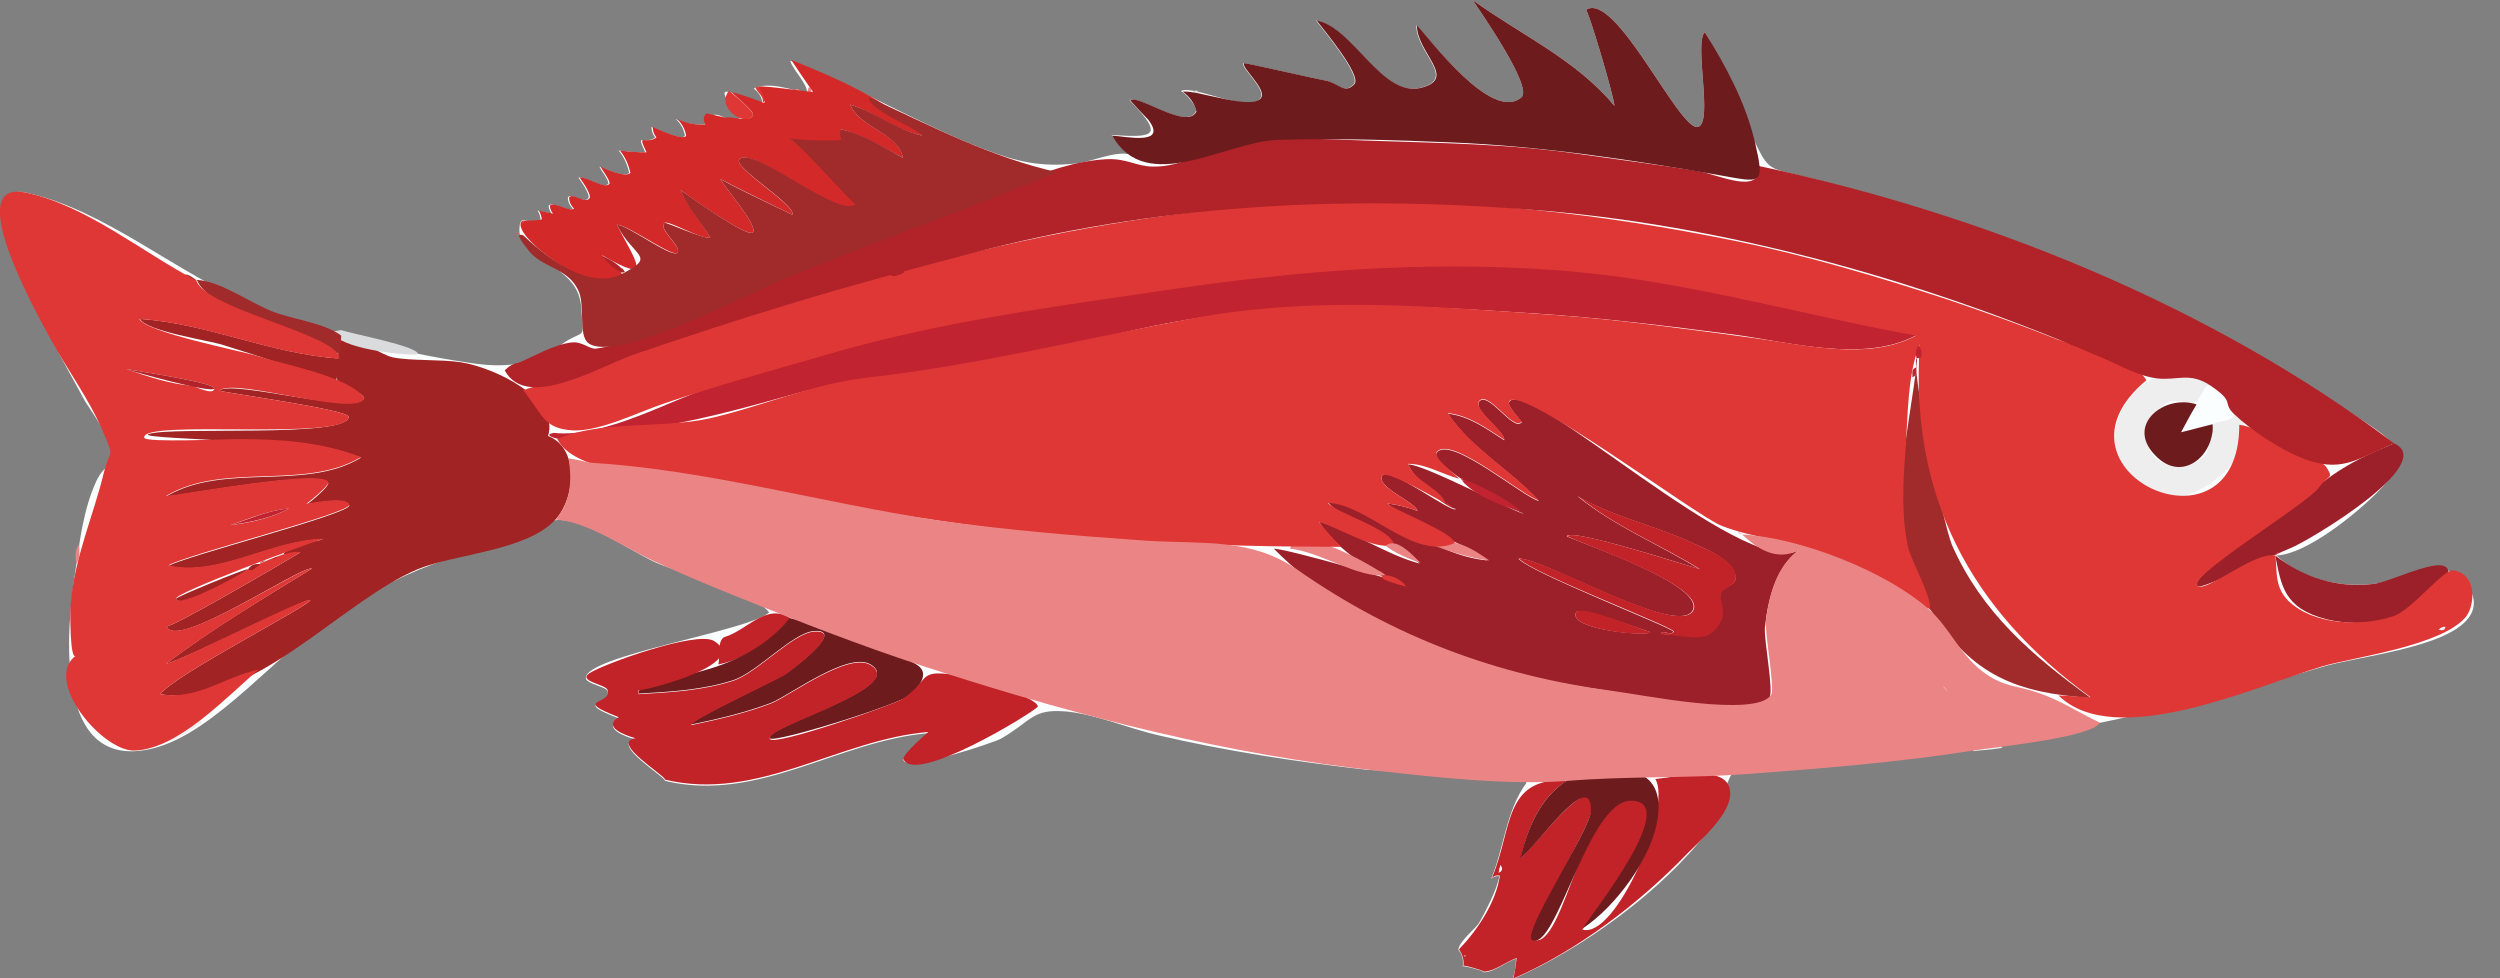 <?xml version="1.0" encoding="utf-8"?>
<!-- Generator: Adobe Illustrator 19.0.0, SVG Export Plug-In . SVG Version: 6.00 Build 0)  -->
<svg version="1.1" id="Layer_1" xmlns="http://www.w3.org/2000/svg" xmlns:xlink="http://www.w3.org/1999/xlink" x="0px" y="0px"
	 viewBox="0 0 403.7 158" style="enable-background:new 0 0 403.7 158;" xml:space="preserve">
<rect x="0" y="0" width="403.7" height="158" fill="#808080" stroke="none"/>
<style type="text/css">
	.st0{fill:#FBFEFF;}
	.st1{fill:#C22329;}
	.st2{fill:#9C2029;}
	.st3{fill:#EEEEEF;}
	.st4{fill:#A22323;}
	.st5{fill:#D9DBDD;}
	.st6{fill:#A12A2B;}
	.st7{fill:#DF3735;}
	.st8{fill:#EB8585;}
	.st9{fill:#D32A29;}
	.st10{fill:#C12331;}
	.st11{fill:#B12328;}
	.st12{fill:#6E1B1D;}
</style>
<g transform="translate(403.7, 0) scale(-1, 1)">
	<path class="st0" d="M399.6,31.1c-12.7,2.6-24.6,13.2-36.7,18.1c-11.3,4.6-23.6,7.7-35.1,9.4c-5.2,0.8-9.9,0.6-14.5-2.8
		c-4.2-3-3.8-0.4-3.5-5.6c0.2-4.3,2.4-5.4,5.4-8c2.7-2.4,4.9-2.6,4.6-5.6c-0.2-2.5-2,0.4-3.4-1.2c0.1-0.5,0.2-1,0.5-1.4
		c-0.8,0.2-1.5,0.3-2.3,0.5c0.3-0.4,0.5-0.8,0.5-1.3c-0.7-0.7-3,1-3.9,0.5c0.5-0.5,0.8-1.1,0.8-1.8c-0.5-0.9-2.6,1.1-3.3,0.1
		c-0.4-0.6,1.5-3.2,1.6-3.3c-0.9-0.3-4.1,1.9-4.8,1c-0.3-0.4,1.3-2.4,1.4-2.8c-0.4,0.3-4.1,1.9-4.8,1c0.3-1.3,0.8-2.5,1.7-3.6
		c-1.4,0.2-2.8,0.3-4.3,0.3c1.6-3.4,0.2-1.1-1.6-2.4c0.4-0.5,0.6-1.1,0.6-1.7c0,0-5,2.4-5.4,1.4c0.2-1.1,0.7-2,1.5-2.7
		c-1.5,0.7-3,1-4.6,0.9c-0.9-0.4,0.3-0.9-1.4-1.5c-1.3-0.5-3,1.7-4.4,0.4c6.3-7.9-1-2.2-3.5-2.3c-0.3-0.8,0.7-2,1.3-2.4
		c-2.5-1.2-6,0.2-8.6,0.7c-0.2-1.4,2.3-3.7,2.7-5.2C265.4,13.9,255.6,19.9,245,24c-5.6,2.2-9.5,3-15.1,2.4c-2.5-0.3-6.1-2-8.6-1.5
		c0.9-1.1,1.9-2.1,2.9-3.1c-6.6,0.4-8.8,0.4-2.9-5.6c-1.1-1.1-9.3,4.9-10.7,1.8c-0.3-0.8,1.8-3.1,2.4-3.3c-2-1.1-11.5,3.9-12.9,1
		c-0.7-1.5,3.3-4.8,2.8-5.5c-0.1-0.1-12.8,2.8-13.1,2.8c-2.2,0.4-3.1,2.3-4.7,0.6c-1.3-1.4,5.2-9.1,6.1-10.3
		c-5.8,1-10.5,12.4-16.8,10.9c-6.1-1.5,0.6-5.6,0.6-10.1C173,6,162.8,19.9,158,15.7c-1.9-1.7,7.2-14.6,7.9-15.7
		c-7.7,5.6-16.7,9.6-22.9,17.1c0.1-1.7,4.3-15.7,4.6-15.5c-4.8-3.2-15.1,19.7-18.1,18.9c-2.5-0.7,0.7-13.6-1.1-15.3
		c-3.5,5.7-5.2,11.9-8.1,17.8c-2.3,4.7-2.3,4.1-8.3,5.6c-3,0.7-6.1,1.6-9.1,2.4c-14.1,3.9-27.8,8.9-41.1,14.9
		c-13.2,5.9-26.1,12.9-38.1,21C17,71.4,13.3,73,19.9,79.6c3.3,3.3,11.3,9.9,16.2,10.1c-4.1,3.8-10.1,5.2-15.6,4.6
		c-5.1-0.6-8.9-4-12.7-1.9c-2.8,1.5-4.8,4.7-2.7,7.4c3.7,4.9,18.1,6.2,23.6,7.9c11.8,3.5,23.7,6.5,35.8,9
		c15.3,3.2,27.7,5.5,44.6,7.2c2.5,0.2,13.3-0.2,15,1.2c0.6,0.5,2.7,7.7,3.8,9.1c7.4,9.7,20.4,19.1,31.5,23.9
		c-0.3-1.1-0.5-2.2-0.5-3.3c1.9,0.7,3.7,2.3,5.4,2.2c-1.1,0,3.7-1.3,3.2-0.9c-0.2-1.4,0.3-2.3,0.7-2.7c0-1.3-2.9-3.6-3.3-4.3
		c-0.8-1.4-3-5.5-3.3-7.6c0.5-0.1,0.9,0.1,1.3,0.4c-2.1-5.1-2.4-11-5.7-15.5c1-2.1,22.6-1.8,25.8-2.1c11.4-1.3,22.7-3,33.8-5.6
		c4.7-1.1,9.8-3.3,14.6-3.8c5.7-0.5,5.5,1.4,10.7,4.4c1.1,0.6,15,5.3,15.7,3.5c0.3-0.7-3.9-4.3-4-4.4c14.5,1.2,27.5,11.3,42.5,7.7
		c0-0.7,8.9-6,4.8-6.7c1.8-0.5,5.3-1.8,2.7-3.4c7.7-3,1-1.9,1.8-4.4c0.2-0.7,3.5-1.2,3.5-2.1c0.2-3.6-26.3-7.6-29.6-10.6
		c3.2-4,13.7-6,18.4-8.1c3.9-1.8,11.7-7.3,16.1-6.8c2.2,0.2,6.2,3.2,8.4,3.9c2.9,0.9,5.9,1.3,8.8,2.3c6.4,2.1,12.5,5.2,18.1,8.9
		c9.4,6.1,19.5,19.1,29.5,21.7c16.5,4.3,14.2-19.3,12.7-28.8c-0.7-4.8-1.3-9.9-3.4-14.4c-1.3-2.7-2.6-2.1-2.7-4.4
		c-0.1-1.6,3.8-7.2,4.5-8.3C392,60.9,410.8,28.8,399.6,31.1C397.1,31.6,402.8,30.4,399.6,31.1z"/>
	<path class="st0" d="M320.3,37.7C319.9,37.1,319.8,38.3,320.3,37.7C320.3,37.7,320.3,37.8,320.3,37.7z"/>
	<path class="st1" d="M150.6,126c10.4-0.5,8.8,7.8,12.2,15.8c-0.4-0.4-0.8-0.5-1.3-0.4c0.6,4.3,3.7,8.9,6.6,11.9
		c-0.3,0.5-0.9,1.4-0.7,2.7c0.5-0.4-4.2,1-3.2,0.9c-1.8,0-3.5-1.5-5.4-2.2c0.1,1.1,0.3,2.2,0.5,3.3c-10.2-4.4-20.4-12.2-28.1-20.2
		c-2.1-2.1-7-6.4-6.9-9.7c0.1-4.8,8.1-2.7,12.1-2.3c-2.8,4.5,6.4,26,11.8,24.3c-2.9-3.3-15-18.6-8.8-21.1
		c8.4-3.4,11.6,25.2,16.8,22.7c1.4-0.7-9.3-18.2-9.5-20.8c-0.7-7.8,9.7,6.5,11.4,7.6C157,133.7,155,128.8,150.6,126
		C152.4,125.9,155.2,128.9,150.6,126z M161.7,140.9c-0.1-0.4-0.2-0.8-0.3-1.2C161.1,140.2,161.1,140.7,161.7,140.9z M167.2,154.3
		C166.9,154.2,167.2,154.7,167.2,154.3C167.2,154.3,167.2,154.4,167.2,154.3z"/>
	<path class="st2" d="M17.1,71.6c6.9,2.8,10,4.8,15.4,9.4c1.9,1.6,18.9,12.7,16.2,13.7c-0.9,0.3-12.6-5.3-14.9-6.2
		C30.8,87.3,9.9,74.8,17.1,71.6C19.7,72.6,15.1,72.5,17.1,71.6z"/>
	<path class="st2" d="M36.3,89.7c-1,4.8-1.3,8.5-8.3,10.3c-5.5,1.4-16.2,0.6-19-5.2c-3.6-7.4,7.8-0.9,11.5-0.5
		C26.4,95,31.8,93.2,36.3,89.7z"/>
	<path class="st3" d="M80.6,120.8c1.7,0.3,2.9,0.3,4.5,0.5C84.5,119.1,79.2,120.6,80.6,120.8z"/>
	<path class="st4" d="M379.7,70.1c-3.5-1.3-32.2,0.7-32.3-2.8c0-1.1,19.3-3.8,20.9-4.2c-1.8-1.9-22.9,4.1-23.4,1.1
		c1.3-1.7,3.5-1,4.5-3.2c0.3-0.8-0.7-6-0.8-6.7c-3.1,0.4-6.2,2.9-8.3,3.4c-2.8,0.6-7.8,0.3-11,0.8c-5.3,0.8-16,5.8-14.1,11.9
		c-5,1.9-4.5,9.9-1.2,13.5c4.7,5.1,16.1,5.5,22.2,8c12.7,5.3,26.8,22.7,41.6,20.2c-2-3-24.5-14.5-24.2-15.2
		c0.3-0.5,21,9.9,23.3,10.3c-7.5-5.7-15.6-10.5-23.6-15.4c1.8-0.5,22.2,13.5,23.5,9.3c-0.2,0.7-20.3-11.1-21.6-11.9
		c-0.1,0,2.6,0.4,2.7,0.3c-0.1-1-6.2-2.4-6.4-2.4c8.3,0.1,16.8,6.1,25,4.3c-2.3-1.5-29.7-8.5-29.2-9.8c0.5-1.5,6.3-0.2,7.3-0.1
		c1.7,1.8-4.1-2.7-3.9-3.5c0.6-2.3,23.8,2,26.2,2.2c-9.3-5.6-22.5-0.8-31.5-6.3c7.9-3,15.2-2.8,23.5-2.8
		C370.6,70.9,381.1,70.6,379.7,70.1C376.3,68.9,380,70.2,379.7,70.1z"/>
	<path class="st5" d="M348.6,53.3c-1.6,0.6-12.5,2.6-12.4,3.9c2.3,0.3,13.1-1,13.8-3.6C349.5,53.4,349.1,53.4,348.6,53.3
		C348,53.5,348.8,53.7,348.6,53.3z"/>
	<path class="st6" d="M348.6,54.2c2.5-2,8.1-2.7,11.1-3.9c3.6-1.4,8.4-4.9,12.2-5.1c-1.6,4.6-18.4,10.4-23.1,12
		C348.7,56.3,348.7,55.3,348.6,54.2C349,53.9,348.7,55.3,348.6,54.2z"/>
	<path class="st1" d="M286.8,102.9c1.1,0.7,0.6,3.1,0.9,4.4c-4.7-1-8.6-3.8-11.6-7.5C280,97.3,283,101.8,286.8,102.9
		C287.1,103,284.1,102.1,286.8,102.9z"/>
	<path class="st3" d="M371.1,116.7c0.8,0.4,4.5,3.4,5.9,3C375.8,118,371.9,114.1,371.1,116.7C371.2,116.8,371.2,116.4,371.1,116.7z"
		/>
	<path class="st7" d="M286,14.7c-0.4,0.2-4.2,3.4-3.9,3.9C283.3,20.7,288.2,17.3,286,14.7C285.9,14.8,286.3,15,286,14.7z"/>
	<path class="st7" d="M280.6,16.7c-1.1-0.9,0.1-3,1.1-2.6C281.5,15,280.2,15.5,280.6,16.7C279.6,15.8,280.2,15.5,280.6,16.7z"/>
	<path class="st8" d="M391.4,91.1c-0.7-1-0.5-2.1-0.5-3.2C391.7,88.8,391.5,89.9,391.4,91.1z"/>
	<path class="st6" d="M373.8,44.3c-0.4,0.8-1,1.1-1.9,1C372.5,44.9,373,44.4,373.8,44.3z"/>
	<path class="st8" d="M273.3,14.8C272,15.3,273.1,13,273.3,14.8C273,15,273.3,14.6,273.3,14.8z"/>
	<path class="st5" d="M211.1,14.8c-0.3,0.4-0.8,0.4-1.2,0.4C210.2,14.7,210.5,14.4,211.1,14.8z"/>
	<path class="st8" d="M275.4,14.5c-0.3,0.3-0.6,0.3-1,0.2C274.7,14.4,275,14.2,275.4,14.5z"/>
	<path class="st3" d="M377.2,119.8c0.4,0,0.5,0.3,0.7,0.5C377.4,120.3,377.2,120.2,377.2,119.8z"/>
	<path class="st7" d="M281.2,16.7c-0.2,0.7-0.4,0.4-0.6,0C280.8,16.6,281,16.6,281.2,16.7z"/>
	<path class="st7" d="M36.3,89.7C35.4,89.2,35.8,88.6,36.3,89.7C36.3,89.7,36.2,89.3,36.3,89.7z"/>
	<path class="st9" d="M320.3,37.7C319.8,38.3,319.9,37.1,320.3,37.7C320.3,37.8,320.3,37.7,320.3,37.7z"/>
	<path class="st1" d="M168.1,153.2C168.6,153.6,168.2,153.3,168.1,153.2C168.2,153.3,168.1,153.2,168.1,153.2z"/>
	<path class="st8" d="M281.7,14.3C281.6,14,282.1,14.1,281.7,14.3C281.7,14.3,281.8,14.3,281.7,14.3z"/>
	<path class="st9" d="M310.1,28.6C310,28,310.1,28.7,310.1,28.6C310.1,28.6,310.1,28.6,310.1,28.6z"/>
	<path class="st2" d="M198,88.6c-13.5,13.8-34.4,20.2-53,22.8c-4.5,0.6-23.9,4.9-27,1.3c-0.8-1,0.9-9.3,0.7-11.4
		c-0.5-4.4-1.7-9.6-5.4-12.4c9.2,4.3,43.7-28.4,46.7-24c0.5,0.7-2.6,3.7-2,3.3c1.3,1.6,5.3-5,6.8-3.4c1.2,1.4-4.2,4.9-4,6.3
		c2.8-1.8,5.6-3.9,9.1-4.3c-3.8,5.7-10.1,9.1-14.7,14.1c2.4-0.5,14.3-10.7,16.5-7.8c1.4,1.9-12.4,9.4-14,9.8
		c0.3,0.4,16.1-8,18.6-7.9c-0.8,2.1-5.4,6.7-7.7,7.2c0.6,0.8,10.9-7.1,11.9-5.4c1,1.9-5.3,4.2-5.7,5.7c1.6-0.6,3.2-1,4.9-1.2
		c-4.6,4.1-11.3,5.7-16.2,9.2c9.3-0.8,17-9.1,25.8-9.4c-4,4.2-10.6,5.8-14.8,9.9c5.5-1.5,10.5-5.1,16.2-6.8
		c-1.9,3.8-10.2,9.7-14.4,10.6C175.7,94.3,196,88.6,198,88.6C194.8,91.8,197.1,88.6,198,88.6z M135.5,102.4c-0.2-0.9-1.6,0.4-2-0.4
		c-0.2-0.5,23.3-9.6,25-11.8c-3.9-0.2-26.3,13.1-28.2,8.2c-1.5-4.1,17.9-10.6,20.4-11.8c-0.5-1.4-19.7,4.8-21.4,5.3
		c6.5-4,13.7-6.9,19.7-11.8c-5.8,3.4-12.4,4.7-18.4,7.5c-2,0.9-6.1,2.5-7,4.9c-0.9,2.3,2,1.9,2.3,3.4
		C126.9,102.2,125.1,103.1,135.5,102.4C135.5,102.3,132.9,102.6,135.5,102.4z M137.1,102.1c1.1,0.7,13.4-0.5,12.1-3.2
		C148.6,97.8,138.1,101.9,137.1,102.1C137.7,102.5,140.5,101.4,137.1,102.1z"/>
	<path class="st10" d="M314.3,69.9c1.6,0.3,0.1,0.8-0.8,1c-3.2,0.8-9.5-1-12.8-1.5c-8.9-1.2-17.1-3.5-25.7-5.9
		c-9.1-2.5-18.2-2.4-27.3-4.2c-9.4-1.9-18.7-4.1-28.1-6.2c-21.7-4.8-41.5-4-63.5-2.5c-10.8,0.7-21.5,2-32.2,3.4
		c-9.1,1.2-21.2,4.7-29.7,0.1c18.4-3.4,35.9-8.7,54.7-10.4c20.2-1.8,40.1-0.9,60.2,2c17.8,2.6,36.2,4.5,53.6,9.2
		c8.5,2.3,16.9,4.7,25.4,7.3C295.5,64.6,306.1,70.8,314.3,69.9C314.6,70,312.7,70.1,314.3,69.9z"/>
	<path class="st6" d="M91.8,98.7c-6.6,10.4-13.8,13.2-25.7,14c9.4-6.8,17.6-13.8,22.4-24.7c1.4-3.3,7-30.3,5.6-30.2
		C95.1,69.1,100.9,88.8,91.8,98.7C89.9,101.7,91.9,98.6,91.8,98.7z"/>
	<path class="st3" d="M46.7,62.2c11.1-7.9,22.5,10.7,10.5,17.3c-8.2,4.5-21-9.1-14.3-12.7c0.6,1.6,2.6,0.9,3.4,1.8
		c0.6,0.6,0.3,3.8,1.4,5c2.3,2.5,7,2.3,8.8-0.8c1.8-3,0.1-6.1-2.7-7.7c-1.8-1-3.8,0.6-5.3-0.4C47.7,64,48.3,62.2,46.7,62.2
		C49.4,60.3,47.1,62.2,46.7,62.2z"/>
	<path class="st0" d="M9.9,101.7c-1,0.2-3.1-1.2-4-1.8C7.9,101.8,11.1,101.4,9.9,101.7C9.4,101.8,10.2,101.7,9.9,101.7z"/>
	<path class="st8" d="M179.9,92.9c1.7-1.2,13.9-8.6,15.5-4.3C190.5,89.1,184.4,93.4,179.9,92.9C182.2,91.2,180.1,92.9,179.9,92.9z"
		/>
	<path class="st8" d="M172.4,88c-2.6,1-6.3,2.2-9.2,2.5C165.8,88.7,169.1,86.5,172.4,88C170.2,88.9,171.2,87.5,172.4,88z"/>
	<path class="st8" d="M237.1,61.3"/>
	<path class="st7" d="M300.9,56.9c-36.3-12.2-73.2-23.2-111.7-24.3c-22.2-0.6-44,1.9-65.7,6.3c-11.7,2.4-23.1,5.8-34.4,9.5
		c-5.9,2-11.8,4.1-17.6,6.4C67.9,56.1,59,58,57.1,61.4c17.6,14.6-15,29.7-15,7.2c-2.5,0.2-12.9,5-14.1,6.9c-1.2,1.9-0.3,1.1,1.3,3.3
		c2,2.7,22.2,14.9,19.4,15.9c-1.8,0.6-9-5.6-12.4-5c-0.4,2,0.3,4.9-2.1,7.3c-4.1,4-11.9,4.2-17,2.5c-3-1-8.1-7.7-9.7-7.4
		c-3.8,0.6-3.5,5.6-2,7.5c3.9,4.7,18.1,6.5,23.2,8c10.7,3.2,33.4,13.7,42.6,4.7c-1.7,0.1-3.5,0.2-5.2,0.3
		c19.5-14.2,29.2-32.5,27.6-57c2,4.9,1.9,11.5,2.3,17.1c0.4,5.3,0.7,10.3-0.4,15.6c-0.4,2-4,8.4-3.5,10c6.3-1.6,12.4-7.1,18.8-9.4
		c4.9-1.8,10-2.1,14.8-4c4-1.5,32.4-22.9,34.3-20.1c0.5,0.7-2.6,3.7-2,3.3c1.3,1.6,5.3-5,6.8-3.4c1.2,1.4-4.2,4.9-4,6.3
		c2.8-1.8,5.6-3.9,9.1-4.3c-3.8,5.7-10.1,9.1-14.7,14.1c2.4-0.5,14.3-10.7,16.5-7.8c0.7,0.9-3.5,4-3.6,4.3c2.7-0.7,5.3-2.4,8.2-2.4
		c-1.1,3-4.9,3.7-6.1,6.4c0.8-0.3,9.7-5.6,10.3-4.5c1,1.9-5.3,4.2-5.7,5.7c1.6-0.6,3.2-1,4.9-1.2c-1.2,1.1-10.9,4.8-10.9,6.4
		c6.7,2.9,14-6.3,20.5-6.5c-1.7,1.8-10.5,4.3-10.7,6.8c3.3,0.9,8.8-2.8,12.1-3.7c-1.1,1.4-2.3,2.7-3.6,4c20.9,0,42.5-0.9,63.5-4
		c11.8-1.7,23.7-3.6,35.5-5.9c7.1-1.4,24.5-1.2,27.6-7.5c-6.7-3-17-1.7-24.4-3.3c-8.5-1.9-16.7-5.6-25.5-6.6
		c-17.7-2-34.6-6.2-52.2-9.5c-20-3.8-39.3-2-59.5-0.6c-10.6,0.8-21.2,2.3-31.7,3.7c-8.3,1.1-18.4,3.7-26.1-0.4
		c19.7-3.6,38.4-9.2,58.5-10.6c20.9-1.5,41,0.1,61.6,3.1c18.3,2.7,36.7,5.1,54.5,10.2c9.3,2.7,18.6,5.2,27.7,8.3
		c4.1,1.4,10.3,4.5,14.6,4.3c4.7-0.3,4.8-2.4,8-6.5C312.9,61,306.9,58.9,300.9,56.9C297.4,55.7,306.9,58.9,300.9,56.9z M6.1,99.5
		C6,98.9,6,98.3,6,97.7C6,98.3,6,98.9,6.1,99.5z M5.9,96.1C6.1,97.7,5.8,95.2,5.9,96.1C5.9,96.2,5.9,96,5.9,96.1z"/>
	<path class="st8" d="M179.9,88.1c-0.9,1-4.5,2.5-5.6,2.8C175.2,90.1,178.1,86.6,179.9,88.1C179,89.2,179.4,87.7,179.9,88.1z"/>
	<path class="st11" d="M257.7,44c0.7-1.1,1.6-1.4,2.7-1C260.4,44.7,259.5,45,257.7,44C258,43.4,258.5,43.9,257.7,44z"/>
	<path class="st10" d="M94.2,57.8c-0.9,0.2-1.1-0.5-0.4-2.1C94.3,56.3,94.5,57,94.2,57.8C94.1,57.8,94.8,57,94.2,57.8z"/>
	<path class="st10" d="M94.9,60.9c-0.9-0.2-0.5-1-0.7-1.6C95.2,59.6,94.8,60.4,94.9,60.9z"/>
	<path class="st3" d="M9.9,101.7c-0.5,0.1-1,0.2-1.1-0.5C9.2,101.2,9.6,101.3,9.9,101.7z"/>
	<path class="st8" d="M123.1,85.9c-0.2,0.3-0.5,0.3-0.7,0.3C122.6,86.1,122.8,86,123.1,85.9z"/>
	<path class="st12" d="M276.2,99.8c3.8,4.8,9.4,7.4,15.1,8.8c1.8,0.5,9.2,0.9,9.3,3.4c-5.3-0.3-10.5-0.6-15.4-2.2
		c-3.8-1.3-9.5-7.6-12.9-7.9c-5.5-0.4,3.9,6.5,4.7,7c1.6,1,15.2,7.3,15.1,8.1c-4.3-0.9-8.7-1.9-12.9-3.5c-3-1.2-12.5-8.4-16.1-6.2
		c-6.1,3.7,16.9,9.9,16.3,11.9c-0.3,1-21.5-5.6-22.9-7.1c-4.5-4.7,0-5.2,4.5-6.8C265.8,103.6,271.1,100.9,276.2,99.8
		C279.2,103.6,275.7,99.9,276.2,99.8z"/>
	<path class="st12" d="M150.6,126c4.4,2.8,6.4,7.7,7.6,12.6c-2.2-1.4-11.6-15.1-11.4-7.6c0.1,2.9,11.3,19.9,9.5,20.8
		c-3.9,1.9-9-22.4-15.9-22.5c-8.3-0.1,5.8,17.6,7.7,20.6c-5.2-3.4-11.3-11.5-12.1-17.9C134.7,122.7,143.8,123.4,150.6,126
		C155.2,128.9,150,125.7,150.6,126z"/>
	<path class="st5" d="M188.6,111.5"/>
	<path class="st7" d="M91.8,98.7c0.1-0.1,0.2-0.2,0.3-0.3C92,98.4,91.9,98.6,91.8,98.7z"/>
	<path class="st0" d="M46.7,62.2c1.2,0,4.6,6.8,4.8,7.7c-1.9-0.5-7.2-3.2-8.6-3.1C42.7,66.9,48.8,61,46.7,62.2
		C47.1,62.2,45.5,62.8,46.7,62.2z"/>
	<path class="st3" d="M43.9,65c0,0.1,0,0.2-0.1,0.2C43.6,65,43.7,65,43.9,65z"/>
	<path class="st3" d="M43.6,65.5c-0.1,0.1-0.2,0.2-0.2,0.4C43.3,65.7,43.4,65.5,43.6,65.5z"/>
	<path class="st3" d="M43.3,66.3c0,0.2-0.1,0.4-0.3,0.5C42.9,66.6,43.1,66.4,43.3,66.3z"/>
	<path class="st4" d="M349.4,62c0-1.4-0.2-2.8-0.6-4.1c11.1-0.7,21.4-5.7,32.3-6.4c-1,2-11.3,3.5-13.4,4.2
		C361.6,57.6,355.5,59.6,349.4,62C349.4,60.6,352.4,60.9,349.4,62z"/>
	<g>
		<path class="st7" d="M371,115.7C371,115.6,370.9,115.7,371,115.7C371,115.7,371,115.7,371,115.7z"/>
		<path class="st7" d="M399.6,31.1c-9.6,1.9-19.1,9.8-27.6,14.2c-1.6,4.7-23.3,8.8-23.1,12.6c11.1-0.7,21.4-5.7,32.3-6.4
			c-1.1,2.2-16.6,5.2-19.1,6c-4.3,1.4-14.5,3.2-17.2,6.7c0.6,3.5,21.2-3.4,23.4-1.1c-1.6,0.4-20.9,3.1-20.9,4.2
			c0.1,4,33.8,0.3,33,3.4c-0.2,0.8-13.4,0.2-14.9,0.2c-7.1,0-13.4,0.4-20.1,2.9c9.1,5.5,22.2,0.7,31.5,6.3
			c-2.5-0.2-25.7-4.5-26.2-2.2c-0.2,0.7,5.6,5.2,3.9,3.5c-1-0.1-6.8-1.4-7.3,0.1c-0.4,1.3,26.8,8.2,29.2,9.8
			c-8.2,1.8-16.7-4.2-25-4.3c2.8,0.9,24,8.7,23.8,9.7c-0.4,1.9-16.6-8.6-20.1-7.5c1.3,0.8,21.4,12.6,21.6,11.9
			c-1.3,4.1-21.9-9.8-23.5-9.3c8,4.9,16.1,9.8,23.6,15.4c-2.6-0.6-22.9-11-23.3-10.3c-0.3,0.7,22.2,12.2,24.2,15.2
			c-6,1-10.3-2.8-15.9-4c5.1,4.3,13.1,13,20.2,13.1c5.2,0,14.6-11.3,9.4-15.3c0.9,0.7,0.9-7.1,0.8-8.2c-0.6-7.7-3.7-14.4-5.4-21.5
			c-1-4-1.8-1.9,0.3-6.8c2.2-5.1,5.7-9.8,8.3-14.6C397.4,51.3,410.1,28.9,399.6,31.1C397.1,31.6,402.8,30.4,399.6,31.1z M357,82.1
			c3.3,0.3,6.4,1.6,9.5,2.7C363.2,84.4,360,83.7,357,82.1z M380.9,120.1c-0.7-0.2-1.4-0.4-2.1-0.6c1.9,1.5,4.4,0,5.6-1.5
			C383.5,119.1,382.3,119.8,380.9,120.1C380.1,120.2,382,120.1,380.9,120.1z M391.5,105.8c-0.5-0.4-0.8-0.9-1.2-1.4
			C390.7,104.9,391,105.4,391.5,105.8z M391.4,99.4c0.3-0.3,0.4-0.6,0.4-1C391.8,98.8,391.7,99.1,391.4,99.4z M372.7,62.3
			c-0.3,0-3.6,1.7-3.6,0.4c0-0.9,12.5-2.8,14.2-3.1C379.9,60.8,376.3,62,372.7,62.3C371.7,62.4,376.4,62,372.7,62.3z"/>
	</g>
	<path class="st11" d="M383.3,59.6c-0.7,0.3-14.2,4.1-14.2,3.1C369.1,61.8,381.6,59.9,383.3,59.6C379.8,60.8,381.4,59.9,383.3,59.6z
		"/>
	<path class="st4" d="M363.7,91.9c0.8,0.1,11.6,4.5,11.6,4.8C374.9,98.3,364.6,92.7,363.7,91.9z"/>
	<path class="st10" d="M366.5,84.8c-3.3-0.5-6.5-1.1-9.5-2.7C360.4,82.4,363.4,83.8,366.5,84.8z"/>
	<path class="st4" d="M361.7,91.1c0.8-0.1,1.5,0.1,1.9,0.8C363.1,92.6,361.9,91.2,361.7,91.1z"/>
	<path class="st11" d="M360.8,90.5C361.5,90.5,362.5,91.4,360.8,90.5C361.2,90.5,360.8,90.5,360.8,90.5z"/>
	<path class="st11" d="M359.8,90.3C359,90.3,358.2,89.4,359.8,90.3C359.3,90.3,359.8,90.3,359.8,90.3z"/>
	<path class="st11" d="M359.8,90.3C360,90.3,362.2,90.9,359.8,90.3C360.1,90.2,359.8,90.3,359.8,90.3z"/>
	<path class="st4" d="M358.8,89.7C358.5,89.7,356.6,89.1,358.8,89.7C358.5,89.7,358.8,89.7,358.8,89.7z"/>
	<path class="st11" d="M320,58.6c-2.4-1-5.8-3-8.6-3.3c-1.7-0.2-2.9,1.1-3.9,1c-4.7-0.6-9.3-3.2-13.6-4.9c-7.7-2.9-15.4-6-22.9-9.3
		c-5.2-2.3-10.6-4-15.9-5.9c-9.6-3.4-20.4-10.1-30.3-10.5c-3.1-0.1-4.7,1.2-7.3,1.2c-4.8,0.1-9-2.9-13.6-3.7
		c-6.9-1.3-13.9-0.7-20.8-0.5c-11.6,0.4-23.1,0.5-34.6,2.2c-6.3,0.9-12.6,1.7-18.8,2.7c-3.3,0.5-10.5,4.1-10-0.8
		C83.5,34.5,46.7,49.3,17.1,71.6c5.6,2.3,8.1,4.6,13.7,2.8c4.2-1.4,9.4-4.9,12.1-7.5c2.1-2-0.3-1.8,3.8-4.6c3.4-2.3,5.4-0.8,8.7-1.2
		c3.2-0.4,6.1-2.2,9.5-3.6c28.9-12.4,60.9-21.4,92.4-23.7c30.3-2.3,60-0.7,89.5,7.1c9.9,2.6,19.6,5.2,29.4,8.2
		c8.3,2.5,16.5,5.2,24.7,8c5.8,1.9,17.7,9.4,21.3,2.7C321.5,59.1,320.8,58.7,320,58.6z"/>
	<path class="st12" d="M218.3,19.3c1-1,2-2.1,2.9-3.1c-1.1-1.1-9.3,4.9-10.7,1.8c0.3-1.3,1.1-2.4,2.2-3.2
		c-2.4-0.3-11.5,3.2-12.7,0.9c-0.7-1.5,3.3-4.8,2.8-5.5c-0.1-0.1-12.8,2.8-13.1,2.8c-2.2,0.4-3.1,2.3-4.7,0.6
		c-1.3-1.4,5.2-9.1,6.1-10.3c-5.8,1-10.5,12.4-16.8,10.9c-6.1-1.5,0.6-5.6,0.6-10.1C173,6,162.8,19.9,158,15.7
		c-1.9-1.7,7.2-14.6,7.9-15.7c-7.7,5.6-16.7,9.6-22.9,17.1c0.1-1.7,4.3-15.7,4.6-15.5c-4.8-3.2-15.1,19.7-18.1,18.9
		c-2.5-0.7,0.7-13.6-1.1-15.3c-3.4,5.5-6.6,11.4-8.1,17.8c-1.6,7-1.1,6.5,5.7,5.3c14.2-2.5,28.8-4.7,43.3-5.3
		c9.5-0.4,19-0.7,28.2-0.4c8.3,0.3,21.1,9.1,26.6-0.7C222,22,215,23.6,218.3,19.3C219.1,18.2,217.7,20,218.3,19.3z"/>
	<g>
		<path class="st9" d="M310.1,28.6C310.1,28.6,310.2,28.7,310.1,28.6C310.1,28.6,310.1,28.6,310.1,28.6z"/>
		<path class="st9" d="M319.3,35.6c-0.1,0.1-2.9,0-3.1-0.2c0.1-0.5,0.2-1,0.5-1.4c-0.8,0.2-1.5,0.3-2.3,0.5c0.3-0.4,0.5-0.8,0.5-1.3
			c-0.7-0.7-3,1-3.9,0.5c0.5-0.5,0.8-1.1,0.8-1.8c-0.5-0.9-2.6,1.1-3.3,0.1c-0.4-0.6,1.5-3.2,1.6-3.3c-0.9-0.3-4.1,1.9-4.8,1
			c-0.3-0.4,1.3-2.4,1.4-2.8c-0.4,0.3-4.1,1.9-4.8,1c0.3-1.3,0.8-2.5,1.7-3.6c-1.4,0.2-2.8,0.3-4.3,0.3c1.6-3.4,0.2-1.1-1.6-2.4
			c0.4-0.5,0.6-1.1,0.6-1.7c0,0-5,2.4-5.4,1.4c0.2-1.1,0.7-2,1.5-2.7c-1.5,0.7-3,1-4.6,0.9c0.4-0.8,0.3-1.4-0.2-1.8
			c-1,0.2-2,0.5-3.1,0.7c-1-0.3-3.8,0.9-4.4-0.4c-0.3-0.6,3.3-3.4,3.4-3.7c-1.2,0.2-5,1.6-5,1.7c-0.8,0.3,0.4-2.3,0.8-2.6
			c-0.7-0.3-8.9,1-8.9,0.8c0,0.2,3.6-5.2,3.5-5.1c-6.8,2.7-16.2,6.7-21.1,12.2c4.2-0.9,7.5-3.7,11.6-5c-1.4,3.7-7.9,4.6-8.5,8.6
			c3.1-1.7,6.6-3.8,10-4.6c-0.2,4.5-4.7,5.8-6.1,9.6c1,0.7,7.8-4.8,8.9-5.2c-0.9,0.3-6.7,8.9-6.6,9c3.1,2.2,18-10.9,20.2-8.6
			c1.2,1.3-9,7.3-8.6,9c3.9-1.9,7.9-3.8,11.7-5.8c-0.6,1.2-6.1,7.5-5.3,8.6c0.8,1.1,11.3-6.5,11.7-6.8c-1.2,2.8-3.3,5-4.8,7.7
			c1.7,0.2,6.8-2.9,7.4-2.4c1.1,1-2.9,3.9-2.1,4.8c0.7,0.9,8.1-4.6,9.8-4.5c-3,5.8-6.2,9.9,2.4,4.9c-0.5,0.8-4.5,2.9-3,4.1
			C307.1,48.5,322.1,37.6,319.3,35.6C319.3,35.6,319.7,35.8,319.3,35.6z M319.3,35.9C318.9,36.1,319.9,35.5,319.3,35.9
			C319.2,35.9,319.4,35.8,319.3,35.9z"/>
	</g>
	<path class="st9" d="M268,22.5c3.2,2.1-1.9,3.4-3.3,3.8C265,24.4,266.1,23.1,268,22.5C268.7,23,266.1,23,268,22.5z"/>
	<path class="st11" d="M302.8,43.9c1-1.2,2.3-2,3.7-2.6C306.2,41.8,303.6,44.6,302.8,43.9C303.7,42.5,303,44,302.8,43.9z"/>
	<path class="st1" d="M308.5,108.7c-2.3-1.5-17.3-6.9-20.1-5.2c-5.7,3.5,9.3,7.6,12.2,8c0,0.2,0,0.4,0,0.6
		c-5.3-0.3-10.5-0.6-15.4-2.2c-3.8-1.3-9.5-7.6-12.9-7.9c-5.5-0.4,3.9,6.5,4.7,7c1.6,1,15.2,7.3,15.1,8.1c-4.3-0.9-8.7-1.9-12.9-3.5
		c-3-1.2-12.5-8.4-16.1-6.2c-6.1,3.7,16.9,9.9,16.3,11.9c-0.4,1.4-20.2-5.6-21.4-6.4c-4.5-3-2.4-4.7-7.9-4c-1.9,0.2-13.8,3.4-14,5.2
		c0.8,1,19.9,12.7,21.7,8.5c0.3-0.7-3.9-4.3-4-4.4c14.5,1.2,27.5,11.3,42.5,7.7c0-0.7,8.9-6,4.8-6.7c1.8-0.5,5.3-1.8,2.7-3.4
		c7.7-3,1-1.9,1.8-4.4C305.9,110.5,310.5,110,308.5,108.7z"/>
	<path class="st6" d="M319.2,38c-4.6,4.4-11.1,8.8-16,6.2c-5.6-2.9-1.9-2.5,0.9-7.9c-1.6-0.1-8.9,5.5-9.8,4.5
		c-0.8-0.9,3.2-3.9,2.1-4.8c-0.2-0.2-6.2,2.6-7.4,2.4c1.5-2.6,3.7-4.8,4.8-7.7c-0.8,0.5-10.9,7.9-11.7,6.8c-0.8-1.1,4.7-7.4,5.3-8.6
		c-3.8,2.1-7.8,3.9-11.7,5.8c-0.4-1.8,9.8-7.7,8.6-9c-2.1-2.3-15.8,9.5-18.8,7.3c0.3,0.2,9.3-10.1,10.8-10.7
		c-0.8,0.3-8.4,0.6-8.5,0.2c0.3-0.5,0.3-1,0.1-1.6c-3.5,0.7-7,2.9-10,4.6c0.7-4,7.1-4.9,8.5-8.6c-4.1,1.2-7.4,4-11.6,5
		c1.5-1.6,8.7-4.1,8.6-6.2c-9.9,4.6-19.7,9.7-30.4,12.1c14.5,6.1,29.4,11.2,44,17.2c5.1,2.1,27.2,13.8,31.7,10.4
		c1.7-1.3,0.4-6.3,1.7-8.7c1.8-3.5,5.8-3.5,7.9-6.2C318.6,40,321,37.4,319.2,38C316.4,40.6,319.4,37.9,319.2,38z"/>
	<path class="st0" d="M319.3,35.5C319.4,35.6,319,36.4,319.3,35.5C319.4,35.7,319.3,35.5,319.3,35.5z"/>
	<path class="st0" d="M161.7,140.9c-0.7-0.3-0.6-0.7-0.3-1.2C161.5,140.1,161.6,140.5,161.7,140.9z"/>
	<path class="st12" d="M148.1,149.8C148.7,150.5,148.1,149.9,148.1,149.8C148.2,149.9,148.1,149.8,148.1,149.8z"/>
	<path class="st0" d="M167.2,154.3C167.2,154.7,166.9,154.2,167.2,154.3C167.2,154.4,167.2,154.3,167.2,154.3z"/>
	<path class="st1" d="M135.5,102.4c-5.5,0.4-7.8,1.7-9.8-2.3c-0.7-1.5,0.4-3.2,0.1-4.2c-0.4-1.3-3-1.2-2.3-3.4c0.8-2.5,5-3.9,7-4.9
		c6-2.8,12.6-4.1,18.4-7.5c-5.9,4.9-13.2,7.8-19.7,11.8c1.7-0.4,20.8-6.7,21.4-5.3c-2.4,1.3-21.9,7.8-20.4,11.8
		c1.8,4.9,24.2-8.4,28.2-8.2c-1.9,2.3-25.3,11.2-25,11.8C133.9,102.8,135.3,101.5,135.5,102.4C132.9,102.6,135.5,102.3,135.5,102.4z
		"/>
	<path class="st1" d="M137.1,102.1c1.3-0.3,11.4-4.6,12.1-3.2C150.5,101.6,138.2,102.9,137.1,102.1
		C140.5,101.4,137.7,102.5,137.1,102.1z"/>
	<path class="st10" d="M167.6,77.6c-1.9,2.4-6.6,4.2-9.5,5C158.9,81.4,166.9,77,167.6,77.6C166.6,78.9,167.5,77.5,167.6,77.6z"/>
	<path class="st7" d="M179.9,92.9c2.8,0.3-3.4,1.9-3.3,1.8C177.5,93.6,178.6,93,179.9,92.9C180.1,92.9,178.5,93,179.9,92.9z"/>
	<path class="st7" d="M170.1,81.2C170.1,81.7,168.3,82.5,170.1,81.2C170.1,81.9,170.1,81.2,170.1,81.2z"/>
	<path class="st7" d="M169.2,81.9C169.1,82,167.4,82.5,169.2,81.9C169,82.2,169.2,81.9,169.2,81.9z"/>
	<path class="st10" d="M158.2,82.7C158.2,82.7,156.5,83.3,158.2,82.7C158.1,82.9,158.2,82.7,158.2,82.7z"/>
	<path class="st7" d="M176.6,94.7C176.2,94.9,175.6,95,176.6,94.7C176.5,94.8,176.6,94.7,176.6,94.7z"/>
	<path class="st7" d="M167.6,77.6C167.1,77.1,168.2,76.9,167.6,77.6C167.5,77.5,167.7,77.5,167.6,77.6z"/>
	<path class="st12" d="M46.4,68.5c1.7,0.4,3.4,0.9,5.1,1.3c-0.8-1.5-1.6-3-2.5-4.5c5.2-1.7,11.5,3.3,6.7,8.2
		C51.4,78.1,46.1,73.6,46.4,68.5C48,69,46.2,72.5,46.4,68.5z"/>
	<path class="st8" d="M308.6,74.7c-18.8,1.1-37.6,6.5-56.2,9.3c-11.1,1.6-22.3,2.5-33.6,3.3c-9.4,0.6-17.1-0.5-24.6,4.7
		c-15.6,10.9-32.2,17.1-51.1,19.6c-4.1,0.5-23,4.4-25.4,0.6c-0.7-1,1.2-10.4,0.8-12.5c-0.6-4-1.8-8.3-5.2-10.8
		c3.6,1.7,6.5-0.2,9.1-2.6c-9.3,0.5-23.2,5.9-30.2,12.1c-3.5,3.1-5.1,7.7-9.3,10.5c-3.1,2.1-5,1.8-8.4,3c-3.6,1.2-6.3,3.1-9.9,4.8
		c1.4,2.4,16.7,3.9,20.5,4.5c12,1.9,24.5,2.9,36.6,3.8c9.6,0.7,19.2,0.3,28.9,1.1c9.6,0.7,20.4-0.5,30.4-1.6
		c24.5-2.7,47.6-8.6,70.4-15.9c9.9-3.1,19.9-6.9,29.4-10.7c5.8-2.3,11.5-4.6,17.1-7.2c4.7-2.1,10.9-6.5,16.1-6.8
		c-2.5-2.8-2.7-6.4-2.1-9.9C310.8,74.2,309.7,74.4,308.6,74.7C304.3,75,309.8,74.6,308.6,74.7z M89.3,111.9c0-0.5,0.3-0.9,0.7-1.1
		C89.6,111.1,89.3,111.5,89.3,111.9z"/>
</g>
</svg>
